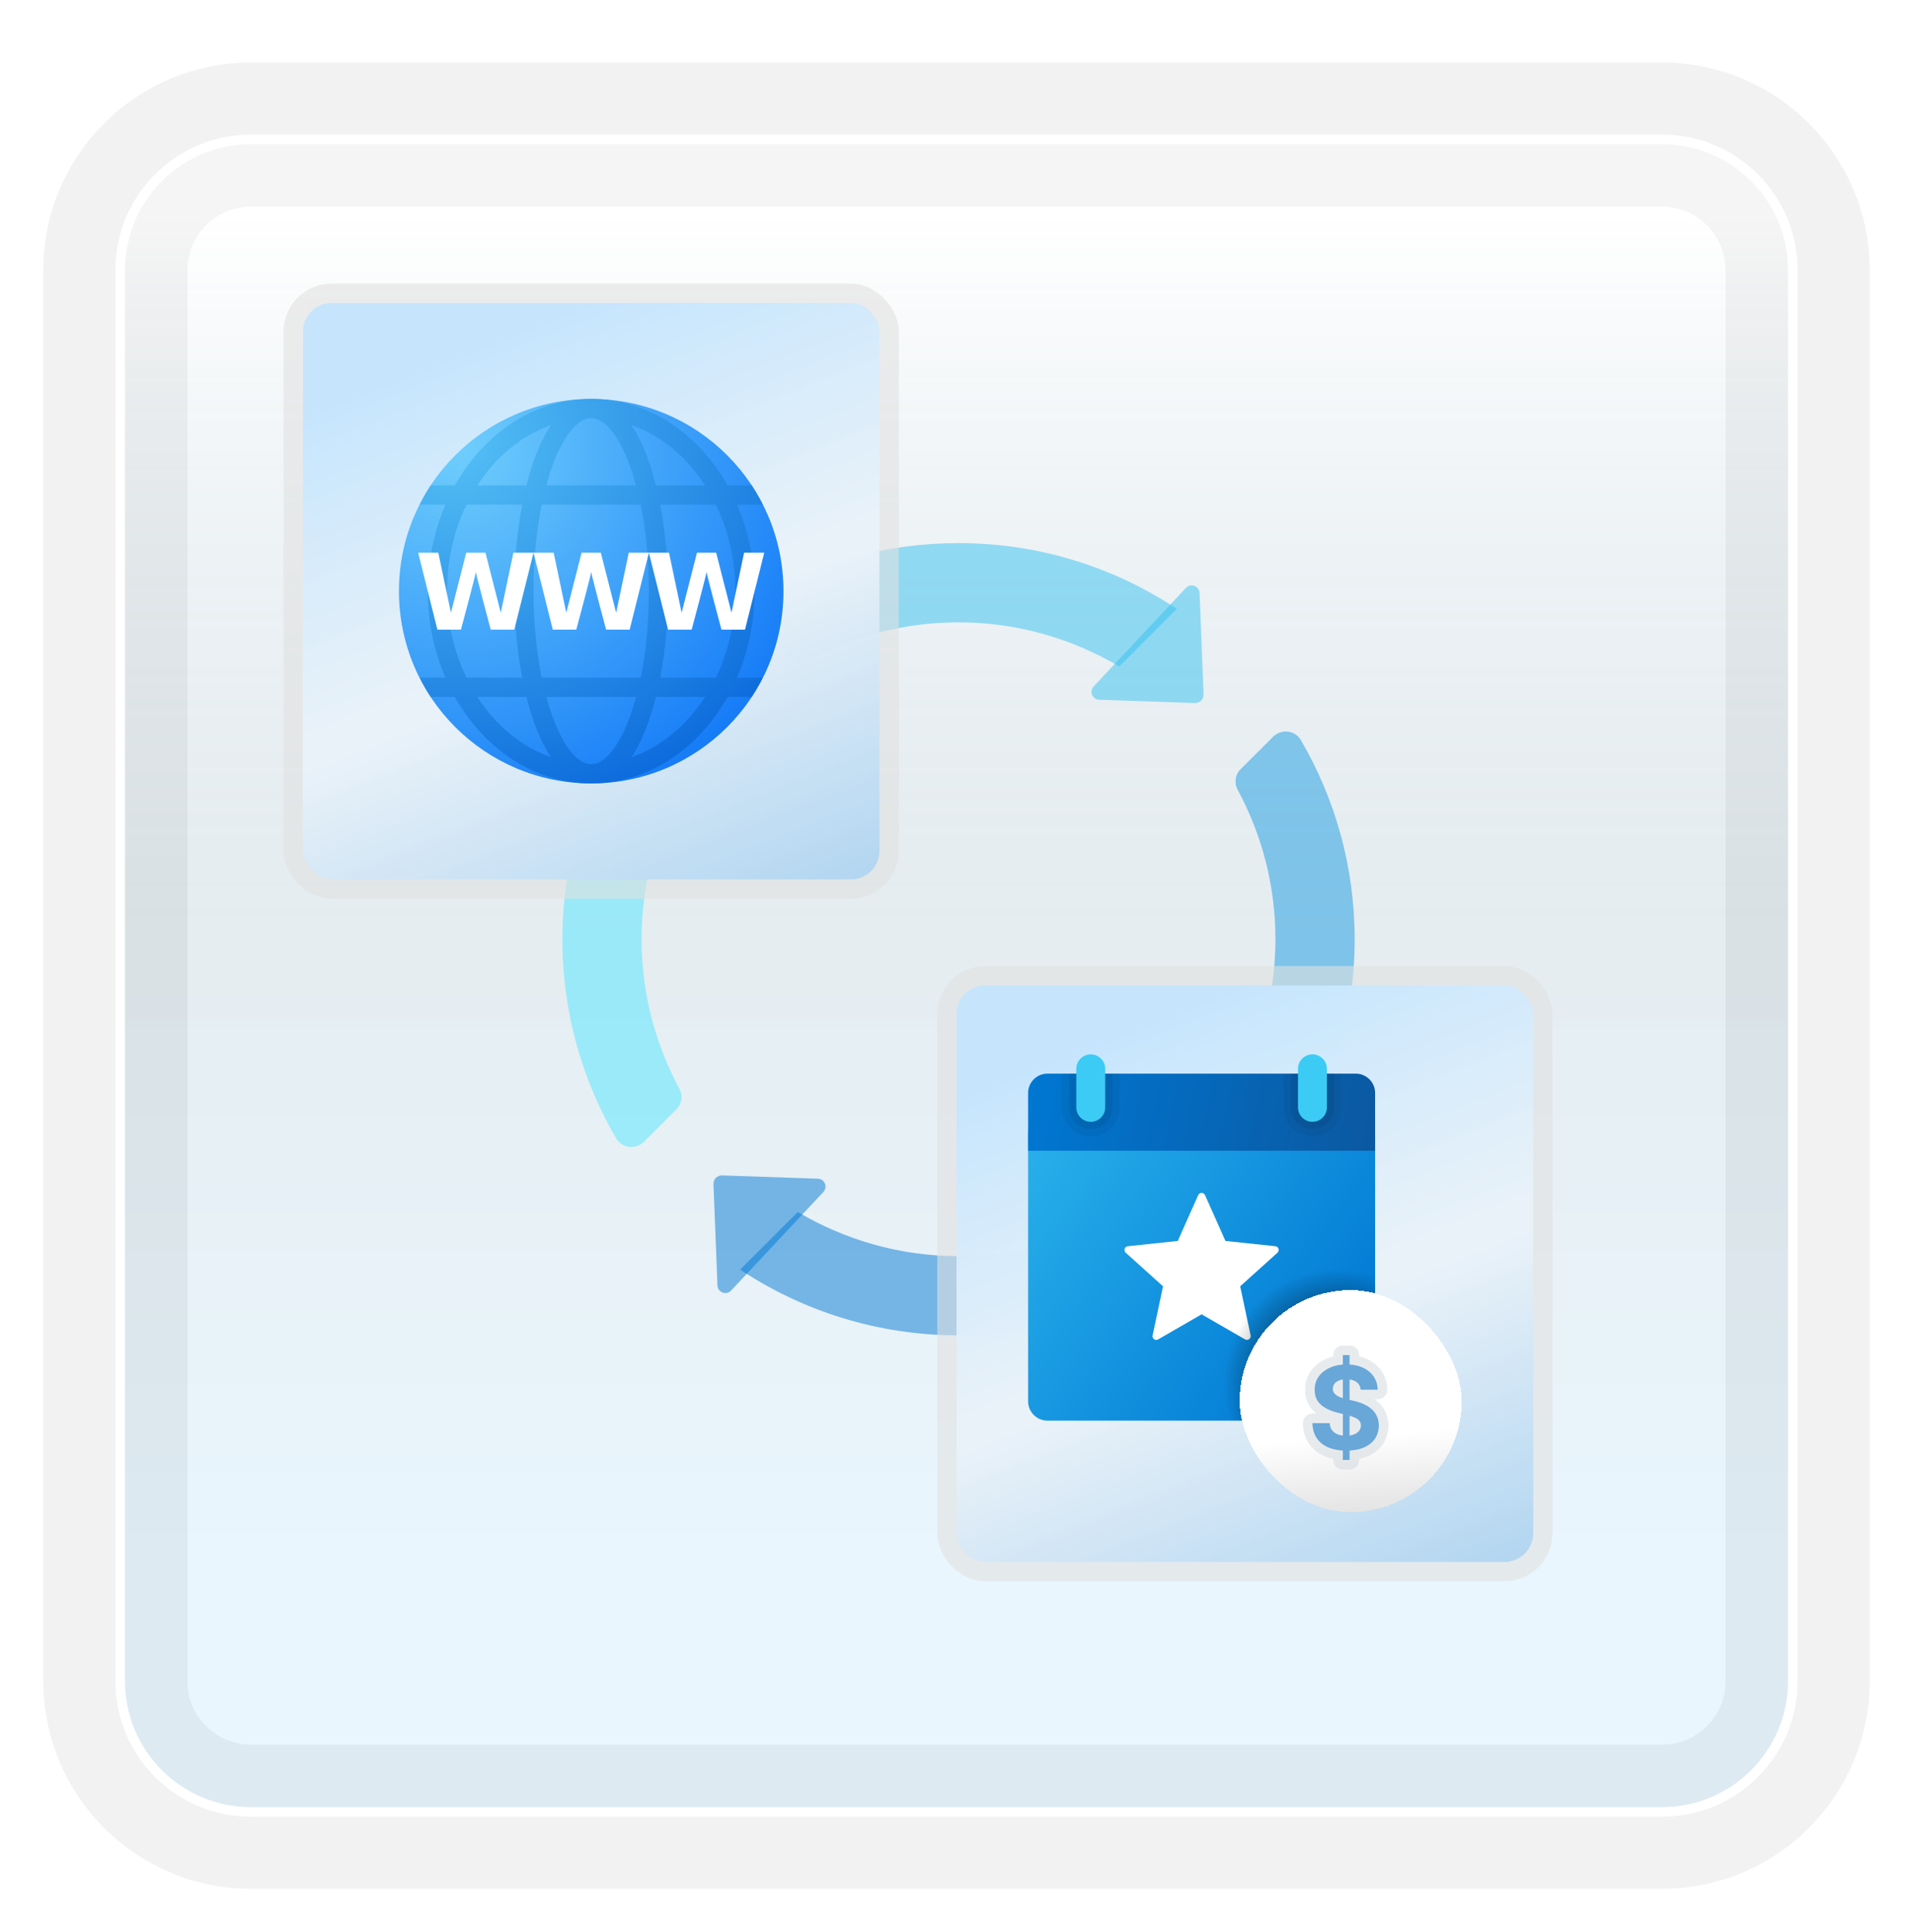 <svg width="199" height="201" viewBox="0 0 199 201" fill="none" xmlns="http://www.w3.org/2000/svg">
<g id="icon=icon-light">
<g id="icon-frame-light">
<g id="Frame" filter="url(#filter0_d_86_7192)">
<path id="Vector" d="M172.887 10H26.113C18.319 10 12 16.319 12 24.113V170.887C12 178.681 18.319 185 26.113 185H172.887C180.681 185 187 178.681 187 170.887V24.113C187 16.319 180.681 10 172.887 10Z" fill="white"/>
<path id="Vector_2" d="M172.887 10H26.113C18.319 10 12 16.319 12 24.113V170.887C12 178.681 18.319 185 26.113 185H172.887C180.681 185 187 178.681 187 170.887V24.113C187 16.319 180.681 10 172.887 10Z" stroke="#F2F2F2" stroke-width="15" stroke-linecap="round"/>
<path id="Vector_3" d="M26.113 10.5H172.887C180.405 10.5 186.5 16.595 186.5 24.113V170.887C186.5 178.405 180.405 184.5 172.887 184.5H26.113C18.595 184.5 12.5 178.405 12.5 170.887V24.113C12.5 16.595 18.595 10.5 26.113 10.5Z" fill="url(#paint0_linear_86_7192)" fill-opacity="0.2" stroke="white"/>
</g>
<g id="combo">
<g id="Vector_4">
<path d="M71.333 80.989L65.341 74.997C61.026 81.51 58.5 89.311 58.5 97.71C58.5 105.268 60.546 112.346 64.103 118.434C64.706 119.469 66.151 119.615 66.998 118.766L70.377 115.387C70.943 114.82 71.048 113.959 70.669 113.254C68.178 108.62 66.742 103.339 66.742 97.71C66.742 91.598 68.434 85.897 71.333 80.989Z" fill="#50E6FF" fill-opacity="0.5"/>
<path d="M132.678 97.71C132.678 103.821 130.986 109.523 128.087 114.431L134.079 120.423C138.394 113.91 140.92 106.106 140.92 97.71C140.92 90.152 138.874 83.074 135.317 76.985C134.714 75.951 133.269 75.807 132.422 76.654L129.043 80.033C128.476 80.6 128.371 81.461 128.75 82.165C131.242 86.799 132.678 92.081 132.678 97.71Z" fill="#199BE2" fill-opacity="0.5"/>
<path d="M82.033 68.377C82.6 68.943 83.461 69.048 84.165 68.669C88.799 66.178 94.081 64.742 99.71 64.742C105.821 64.742 111.523 66.434 116.431 69.333L122.425 63.339C115.91 59.026 108.109 56.5 99.71 56.5C92.189 56.5 85.146 58.526 79.078 62.049C78.005 62.673 77.778 64.122 78.656 64.999L82.033 68.377Z" fill="#35C1F1" fill-opacity="0.5"/>
<path d="M117.387 127.043C116.82 126.476 115.959 126.371 115.254 126.75C110.62 129.242 105.339 130.678 99.71 130.678C93.598 130.678 87.897 128.986 82.989 126.087L76.997 132.079C83.51 136.394 91.313 138.92 99.71 138.92C107.268 138.92 114.346 136.874 120.434 133.317C121.469 132.714 121.615 131.269 120.766 130.422L117.387 127.043Z" fill="#0078D4" fill-opacity="0.5"/>
<path d="M124.3 73.138L114.339 72.796C113.635 72.772 113.284 71.929 113.769 71.414L123.364 61.163C123.863 60.629 124.757 60.963 124.786 61.693L125.2 72.236C125.219 72.741 124.805 73.155 124.3 73.138Z" fill="#35C1F1" fill-opacity="0.5"/>
<path d="M75.12 122.281L85.08 122.623C85.785 122.648 86.135 123.491 85.651 124.006L76.055 134.257C75.557 134.79 74.662 134.457 74.634 133.727L74.219 123.184C74.201 122.679 74.615 122.265 75.12 122.281Z" fill="#0078D4" fill-opacity="0.5"/>
<path d="M124.281 122.3L124.623 112.339C124.648 111.635 125.491 111.284 126.006 111.769L136.257 121.364C136.79 121.863 136.457 122.757 135.727 122.786L125.184 123.2C124.679 123.219 124.265 122.805 124.281 122.3Z" fill="#199BE2" fill-opacity="0.5"/>
<path d="M75.138 73.12L74.796 83.08C74.772 83.785 73.929 84.135 73.414 83.651L63.161 74.055C62.627 73.557 62.961 72.662 63.69 72.634L74.234 72.219C74.741 72.201 75.155 72.615 75.138 73.12Z" fill="#50E6FF" fill-opacity="0.5"/>
</g>
<g id="Frame_2">
<rect x="31.5" y="31.5" width="60" height="60" rx="3" fill="url(#paint1_linear_86_7192)"/>
<rect x="31.5" y="31.5" width="60" height="60" rx="3" fill="white" fill-opacity="0.2"/>
<g id="Group">
<g id="Vector_5">
<path d="M41.5 61.5C41.5 50.455 50.455 41.5 61.5 41.5C72.545 41.5 81.5 50.455 81.5 61.5C81.5 72.545 72.545 81.5 61.5 81.5C50.455 81.5 41.5 72.545 41.5 61.5Z" fill="url(#paint2_radial_86_7192)"/>
<path d="M78.5 61.5C78.5 58.261 77.827 55.209 76.661 52.5H79.343C78.995 51.811 78.618 51.14 78.195 50.5H75.683C72.638 45.084 67.421 41.5 61.5 41.5C55.579 41.5 50.362 45.084 47.317 50.5H44.805C44.382 51.14 44.005 51.811 43.657 52.5H46.339C45.173 55.209 44.5 58.261 44.5 61.5C44.5 64.739 45.173 67.791 46.339 70.5H43.657C44.005 71.189 44.382 71.86 44.805 72.5H47.317C50.362 77.916 55.579 81.5 61.5 81.5C67.421 81.5 72.638 77.916 75.683 72.5H78.195C78.618 71.86 78.995 71.189 79.343 70.5H76.661C77.827 67.791 78.5 64.739 78.5 61.5ZM76.5 61.5C76.5 64.78 75.753 67.849 74.471 70.5H68.678C69.221 67.667 69.5 64.553 69.5 61.5C69.5 58.447 69.221 55.333 68.678 52.5H74.471C75.753 55.151 76.5 58.22 76.5 61.5ZM61.5 79.5C59.81 79.5 58.009 76.863 56.826 72.5H66.175C64.991 76.863 63.19 79.5 61.5 79.5ZM56.348 70.5C55.821 67.913 55.5 64.871 55.5 61.5C55.5 58.129 55.821 55.087 56.348 52.5H66.652C67.179 55.087 67.5 58.129 67.5 61.5C67.5 64.871 67.179 67.913 66.652 70.5H56.348ZM61.5 43.5C63.19 43.5 64.991 46.137 66.174 50.5H56.825C58.009 46.137 59.81 43.5 61.5 43.5ZM73.347 50.5H68.236C67.61 48.001 66.757 45.816 65.684 44.227C68.763 45.303 71.429 47.532 73.347 50.5ZM57.316 44.227C56.243 45.817 55.39 48.001 54.764 50.5H49.653C51.571 47.532 54.237 45.303 57.316 44.227ZM46.5 61.5C46.5 58.22 47.247 55.151 48.529 52.5H54.322C53.779 55.333 53.5 58.447 53.5 61.5C53.5 64.553 53.779 67.667 54.322 70.5H48.529C47.247 67.849 46.5 64.78 46.5 61.5ZM49.653 72.5H54.764C55.39 74.999 56.243 77.184 57.316 78.773C54.237 77.697 51.571 75.468 49.653 72.5ZM65.684 78.773C66.757 77.183 67.61 74.999 68.236 72.5H73.347C71.429 75.468 68.763 77.697 65.684 78.773Z" fill="url(#paint3_radial_86_7192)"/>
<path d="M65.405 57.5L64.093 63.743L62.5 57.5H60.5L58.907 63.743L57.595 57.5H55.5L57.5 65.5H59.951C59.951 65.5 61.464 59.864 61.5 59.5C61.536 59.864 63.049 65.5 63.049 65.5H65.5L67.5 57.5H65.405Z" fill="white"/>
<path d="M53.405 57.5L52.093 63.743L50.5 57.5H48.5L46.907 63.743L45.595 57.5H43.5L45.5 65.5H47.951C47.951 65.5 49.464 59.864 49.5 59.5C49.536 59.864 51.049 65.5 51.049 65.5H53.5L55.5 57.5H53.405Z" fill="white"/>
<path d="M77.405 57.5L76.093 63.743L74.5 57.5H72.5L70.907 63.743L69.595 57.5H67.5L69.5 65.5H71.951C71.951 65.5 73.464 59.864 73.5 59.5C73.536 59.864 75.049 65.5 75.049 65.5H77.5L79.5 57.5H77.405Z" fill="white"/>
</g>
</g>
<rect x="30.5" y="30.5" width="62" height="62" rx="4" stroke="#E2E2E2" stroke-opacity="0.59" stroke-width="2"/>
</g>
<g id="Frame_3">
<rect x="99.5" y="102.5" width="60" height="60" rx="3" fill="url(#paint4_linear_86_7192)"/>
<rect x="99.5" y="102.5" width="60" height="60" rx="3" fill="white" fill-opacity="0.2"/>
<g id="event-sales">
<path id="Vector_6" d="M106.949 145.785V117.71H143.045V145.785C143.045 146.888 142.143 147.79 141.04 147.79H108.955C107.852 147.79 106.949 146.888 106.949 145.785Z" fill="url(#paint5_linear_86_7192)"/>
<path id="Vector_7" d="M124.643 124.33L122.517 129.099L117.325 129.648C116.991 129.683 116.857 130.097 117.105 130.322L120.984 133.818L119.901 138.926C119.832 139.255 120.183 139.511 120.474 139.342L124.997 136.732L129.52 139.341C129.811 139.509 130.163 139.253 130.094 138.925L129.011 133.817L132.889 130.321C133.139 130.097 133.005 129.683 132.67 129.647L127.478 129.098L125.351 124.329C125.215 124.024 124.78 124.024 124.643 124.33Z" fill="white"/>
<path id="Vector_8" d="M143.045 113.699V119.715H106.949V113.699C106.949 112.596 107.852 111.694 108.955 111.694H141.04C142.143 111.694 143.045 112.596 143.045 113.699Z" fill="url(#paint6_linear_86_7192)"/>
<path id="Vector_9" opacity="0.05" d="M136.528 118.211C134.867 118.211 133.52 116.865 133.52 115.203V111.694H139.536V115.203C139.536 116.865 138.19 118.211 136.528 118.211Z" fill="black"/>
<path id="Vector_10" opacity="0.07" d="M136.528 117.459C135.282 117.459 134.272 116.45 134.272 115.203V111.694H138.784V115.203C138.784 116.45 137.774 117.459 136.528 117.459Z" fill="black"/>
<path id="Vector_11" opacity="0.05" d="M113.467 118.211C111.805 118.211 110.459 116.865 110.459 115.203V111.694H116.475V115.203C116.475 116.865 115.128 118.211 113.467 118.211Z" fill="black"/>
<path id="Vector_12" opacity="0.07" d="M113.467 117.459C112.22 117.459 111.211 116.45 111.211 115.203V111.694H115.723V115.203C115.723 116.45 114.713 117.459 113.467 117.459Z" fill="black"/>
<path id="Vector_13" d="M113.467 116.707C112.636 116.707 111.963 116.033 111.963 115.203V111.192C111.963 110.362 112.636 109.688 113.467 109.688C114.297 109.688 114.971 110.362 114.971 111.192V115.203C114.971 116.033 114.297 116.707 113.467 116.707Z" fill="#3CCBF4"/>
<path id="Vector_14" d="M136.528 116.707C135.698 116.707 135.024 116.033 135.024 115.203V111.192C135.024 110.362 135.698 109.688 136.528 109.688C137.358 109.688 138.032 110.362 138.032 111.192V115.203C138.032 116.033 137.358 116.707 136.528 116.707Z" fill="#3CCBF4"/>
<path id="Vector_15" d="M139.035 131.747C132.39 131.747 127.003 137.134 127.003 143.779C127.003 145.188 127.257 146.534 127.702 147.79H141.04C142.143 147.79 143.045 146.887 143.045 145.785V132.446C141.789 132.002 140.444 131.747 139.035 131.747Z" fill="url(#paint7_radial_86_7192)"/>
<g id="Group ">
<g id="sales" filter="url(#filter1_bd_86_7192)">
<rect x="128.949" y="132.21" width="23.102" height="23.102" rx="11.551" fill="url(#paint8_linear_86_7192)" shape-rendering="crispEdges"/>
<rect x="128.949" y="132.21" width="23.102" height="23.102" rx="11.551" fill="white" fill-opacity="0.8" shape-rendering="crispEdges"/>
<g id="$">
<path d="M139.69 149.881V138.972H140.389V149.881H139.69ZM141.544 142.573C141.51 142.229 141.363 141.962 141.105 141.772C140.846 141.581 140.495 141.486 140.052 141.486C139.751 141.486 139.497 141.529 139.289 141.614C139.082 141.696 138.923 141.811 138.812 141.959C138.704 142.107 138.65 142.274 138.65 142.462C138.645 142.618 138.677 142.755 138.748 142.871C138.822 142.987 138.923 143.088 139.051 143.174C139.179 143.256 139.326 143.328 139.494 143.391C139.662 143.451 139.841 143.502 140.031 143.544L140.815 143.732C141.196 143.817 141.545 143.931 141.863 144.073C142.181 144.215 142.457 144.389 142.69 144.597C142.923 144.804 143.103 145.049 143.231 145.33C143.362 145.611 143.429 145.934 143.431 146.297C143.429 146.831 143.292 147.294 143.022 147.686C142.755 148.076 142.369 148.378 141.863 148.594C141.36 148.807 140.754 148.914 140.044 148.914C139.339 148.914 138.725 148.806 138.203 148.59C137.683 148.374 137.277 148.054 136.984 147.631C136.694 147.205 136.542 146.678 136.528 146.05H138.314C138.333 146.343 138.417 146.587 138.565 146.783C138.716 146.976 138.916 147.122 139.166 147.222C139.419 147.318 139.704 147.367 140.022 147.367C140.335 147.367 140.606 147.321 140.836 147.23C141.069 147.139 141.25 147.013 141.377 146.851C141.505 146.689 141.569 146.503 141.569 146.293C141.569 146.097 141.511 145.932 141.395 145.799C141.281 145.665 141.113 145.551 140.892 145.458C140.673 145.364 140.404 145.279 140.086 145.202L139.136 144.963C138.4 144.784 137.819 144.505 137.393 144.124C136.967 143.743 136.755 143.23 136.758 142.585C136.755 142.057 136.896 141.595 137.18 141.201C137.467 140.806 137.86 140.497 138.36 140.276C138.86 140.054 139.429 139.943 140.065 139.943C140.713 139.943 141.278 140.054 141.761 140.276C142.247 140.497 142.625 140.806 142.895 141.201C143.164 141.595 143.304 142.053 143.312 142.573H141.544Z" fill="#0077D2"/>
<path d="M139.69 149.881H138.69C138.69 150.433 139.138 150.881 139.69 150.881V149.881ZM139.69 138.972V137.972C139.138 137.972 138.69 138.42 138.69 138.972H139.69ZM140.389 138.972H141.389C141.389 138.42 140.941 137.972 140.389 137.972V138.972ZM140.389 149.881V150.881C140.941 150.881 141.389 150.433 141.389 149.881H140.389ZM141.544 142.573L140.549 142.671C140.599 143.183 141.03 143.573 141.544 143.573V142.573ZM139.289 141.614L139.659 142.543L139.67 142.539L139.289 141.614ZM138.812 141.959L138.012 141.359L138.005 141.369L138.812 141.959ZM138.65 142.462L139.65 142.498C139.65 142.486 139.65 142.474 139.65 142.462H138.65ZM138.748 142.871L137.894 143.392C137.897 143.397 137.901 143.402 137.904 143.407L138.748 142.871ZM139.051 143.174L138.496 144.006C138.5 144.008 138.505 144.011 138.509 144.014L139.051 143.174ZM139.494 143.391L139.145 144.328C139.149 144.33 139.154 144.331 139.159 144.333L139.494 143.391ZM140.031 143.544L140.263 142.572C140.259 142.571 140.254 142.57 140.249 142.568L140.031 143.544ZM140.815 143.732L140.582 144.704C140.587 144.706 140.592 144.707 140.597 144.708L140.815 143.732ZM141.863 144.073L141.456 144.986L141.456 144.986L141.863 144.073ZM142.69 144.597L143.355 143.85L143.355 143.85L142.69 144.597ZM143.231 145.33L142.321 145.744L142.324 145.751L143.231 145.33ZM143.431 146.297L144.432 146.302L144.431 146.289L143.431 146.297ZM143.022 147.686L142.199 147.119L142.198 147.121L143.022 147.686ZM141.863 148.594L142.253 149.515L142.256 149.514L141.863 148.594ZM138.203 148.59L137.819 149.513L137.821 149.514L138.203 148.59ZM136.984 147.631L136.157 148.193L136.161 148.2L136.984 147.631ZM136.528 146.05V145.05C136.259 145.05 136.001 145.158 135.813 145.351C135.625 145.543 135.522 145.804 135.528 146.073L136.528 146.05ZM138.314 146.05L139.311 145.982C139.276 145.457 138.84 145.05 138.314 145.05V146.05ZM138.565 146.783L137.766 147.385C137.77 147.389 137.773 147.393 137.776 147.398L138.565 146.783ZM139.166 147.222L138.796 148.151L138.809 148.156L139.166 147.222ZM140.836 147.23L140.473 146.299L140.469 146.3L140.836 147.23ZM141.377 146.851L142.162 147.471L142.162 147.471L141.377 146.851ZM141.395 145.799L140.633 146.447L140.641 146.456L141.395 145.799ZM140.892 145.458L140.498 146.377L140.502 146.379L140.892 145.458ZM140.086 145.202L139.843 146.172L139.852 146.174L140.086 145.202ZM139.136 144.963L139.38 143.993L139.372 143.992L139.136 144.963ZM137.393 144.124L136.727 144.87L136.727 144.87L137.393 144.124ZM136.758 142.585L137.758 142.59L137.758 142.58L136.758 142.585ZM137.18 141.201L136.371 140.613L136.368 140.617L137.18 141.201ZM141.761 140.276L141.344 141.185L141.346 141.186L141.761 140.276ZM142.895 141.201L142.069 141.765L142.069 141.765L142.895 141.201ZM143.312 142.573V143.573C143.58 143.573 143.837 143.465 144.025 143.274C144.213 143.083 144.316 142.824 144.312 142.556L143.312 142.573ZM140.69 149.881V138.972H138.69V149.881H140.69ZM139.69 139.972H140.389V137.972H139.69V139.972ZM139.389 138.972V149.881H141.389V138.972H139.389ZM140.389 148.881H139.69V150.881H140.389V148.881ZM142.539 142.474C142.479 141.872 142.203 141.338 141.698 140.966L140.512 142.577C140.523 142.585 140.527 142.59 140.529 142.591C140.53 142.593 140.531 142.594 140.531 142.595C140.532 142.596 140.543 142.615 140.549 142.671L142.539 142.474ZM141.698 140.966C141.213 140.609 140.629 140.486 140.052 140.486V142.486C140.361 142.486 140.48 142.553 140.512 142.577L141.698 140.966ZM140.052 140.486C139.663 140.486 139.271 140.54 138.909 140.689L139.67 142.539C139.723 142.517 139.839 142.486 140.052 142.486V140.486ZM138.92 140.685C138.577 140.821 138.255 141.036 138.012 141.359L139.612 142.559C139.603 142.571 139.597 142.575 139.601 142.572C139.605 142.569 139.622 142.558 139.659 142.543L138.92 140.685ZM138.005 141.369C137.768 141.693 137.65 142.068 137.65 142.462H139.65C139.65 142.465 139.649 142.481 139.643 142.502C139.636 142.524 139.626 142.54 139.62 142.549L138.005 141.369ZM137.651 142.426C137.639 142.748 137.707 143.084 137.894 143.392L139.602 142.35C139.622 142.384 139.636 142.418 139.643 142.448C139.65 142.478 139.65 142.496 139.65 142.498L137.651 142.426ZM137.904 143.407C138.061 143.654 138.265 143.852 138.496 144.006L139.605 142.342C139.592 142.333 139.587 142.327 139.586 142.327C139.586 142.327 139.589 142.33 139.593 142.335L137.904 143.407ZM138.509 144.014C138.707 144.142 138.921 144.245 139.145 144.328L139.843 142.454C139.732 142.412 139.65 142.37 139.592 142.333L138.509 144.014ZM139.159 144.333C139.368 144.407 139.586 144.47 139.812 144.52L140.249 142.568C140.095 142.534 139.955 142.494 139.829 142.449L139.159 144.333ZM139.798 144.517L140.582 144.704L141.048 142.759L140.263 142.572L139.798 144.517ZM140.597 144.708C140.92 144.78 141.205 144.874 141.456 144.986L142.271 143.16C141.885 142.987 141.472 142.854 141.033 142.756L140.597 144.708ZM141.456 144.986C141.691 145.091 141.877 145.212 142.025 145.344L143.355 143.85C143.037 143.567 142.672 143.339 142.271 143.16L141.456 144.986ZM142.025 145.344C142.155 145.459 142.251 145.591 142.321 145.744L144.142 144.916C143.955 144.507 143.691 144.149 143.355 143.85L142.025 145.344ZM142.324 145.751C142.385 145.882 142.43 146.06 142.431 146.305L144.431 146.289C144.428 145.807 144.338 145.34 144.138 144.908L142.324 145.751ZM142.431 146.292C142.43 146.651 142.341 146.912 142.199 147.119L143.846 148.253C144.243 147.676 144.428 147.012 144.431 146.302L142.431 146.292ZM142.198 147.121C142.055 147.329 141.831 147.52 141.471 147.674L142.256 149.514C142.907 149.236 143.456 148.822 143.847 148.252L142.198 147.121ZM141.473 147.673C141.125 147.821 140.658 147.914 140.044 147.914V149.914C140.85 149.914 141.596 149.793 142.253 149.515L141.473 147.673ZM140.044 147.914C139.439 147.914 138.96 147.821 138.585 147.665L137.821 149.514C138.491 149.791 139.239 149.914 140.044 149.914V147.914ZM138.586 147.666C138.226 147.517 137.98 147.313 137.807 147.062L136.161 148.2C136.573 148.796 137.139 149.231 137.819 149.513L138.586 147.666ZM137.811 147.069C137.651 146.834 137.539 146.505 137.528 146.027L135.528 146.073C135.546 146.851 135.737 147.576 136.157 148.193L137.811 147.069ZM136.528 147.05H138.314V145.05H136.528V147.05ZM137.316 146.118C137.346 146.566 137.481 147.006 137.766 147.385L139.364 146.181C139.354 146.168 139.321 146.119 139.311 145.982L137.316 146.118ZM137.776 147.398C138.047 147.745 138.398 147.993 138.796 148.151L139.535 146.293C139.434 146.252 139.384 146.208 139.354 146.168L137.776 147.398ZM138.809 148.156C139.194 148.303 139.603 148.367 140.022 148.367V146.367C139.805 146.367 139.644 146.334 139.523 146.288L138.809 148.156ZM140.022 148.367C140.429 148.367 140.83 148.308 141.204 148.16L140.469 146.3C140.382 146.335 140.241 146.367 140.022 146.367V148.367ZM141.2 148.162C141.563 148.02 141.903 147.799 142.162 147.471L140.593 146.231C140.592 146.232 140.591 146.233 140.589 146.236C140.586 146.238 140.581 146.243 140.572 146.248C140.556 146.26 140.525 146.279 140.473 146.299L141.2 148.162ZM142.162 147.471C142.432 147.129 142.569 146.723 142.569 146.293H140.569C140.569 146.295 140.569 146.284 140.576 146.265C140.582 146.247 140.59 146.235 140.593 146.231L142.162 147.471ZM142.569 146.293C142.569 145.883 142.441 145.477 142.148 145.141L140.641 146.456C140.617 146.429 140.596 146.394 140.583 146.356C140.57 146.319 140.569 146.295 140.569 146.293H142.569ZM142.156 145.15C141.911 144.862 141.596 144.67 141.281 144.537L140.502 146.379C140.564 146.405 140.602 146.427 140.622 146.441C140.643 146.455 140.643 146.458 140.633 146.447L142.156 145.15ZM141.286 144.539C141 144.416 140.675 144.315 140.321 144.23L139.852 146.174C140.134 146.242 140.346 146.312 140.498 146.377L141.286 144.539ZM140.33 144.232L139.38 143.993L138.892 145.933L139.843 146.172L140.33 144.232ZM139.372 143.992C138.746 143.839 138.33 143.619 138.059 143.378L136.727 144.87C137.309 145.39 138.054 145.729 138.9 145.935L139.372 143.992ZM138.059 143.378C137.875 143.214 137.756 142.989 137.758 142.59L135.758 142.581C135.754 143.471 136.058 144.272 136.727 144.87L138.059 143.378ZM137.758 142.58C137.756 142.244 137.842 141.993 137.992 141.785L136.368 140.617C135.95 141.198 135.754 141.87 135.758 142.591L137.758 142.58ZM137.989 141.788C138.16 141.553 138.407 141.349 138.766 141.19L137.955 139.362C137.314 139.646 136.774 140.059 136.371 140.613L137.989 141.788ZM138.766 141.19C139.119 141.034 139.546 140.943 140.065 140.943V138.943C139.312 138.943 138.602 139.075 137.955 139.362L138.766 141.19ZM140.065 140.943C140.6 140.943 141.017 141.035 141.344 141.185L142.178 139.367C141.539 139.074 140.826 138.943 140.065 138.943V140.943ZM141.346 141.186C141.686 141.341 141.913 141.537 142.069 141.765L143.72 140.636C143.336 140.074 142.808 139.654 142.176 139.366L141.346 141.186ZM142.069 141.765C142.219 141.984 142.307 142.247 142.312 142.589L144.312 142.556C144.301 141.858 144.11 141.207 143.72 140.636L142.069 141.765ZM143.312 141.573H141.544V143.573H143.312V141.573Z" fill="#D2D9DE" fill-opacity="0.5"/>
</g>
</g>
</g>
</g>
<rect x="98.5" y="101.5" width="62" height="62" rx="4" stroke="#E2E2E2" stroke-opacity="0.59" stroke-width="2"/>
</g>
</g>
</g>
</g>
<defs>
<filter id="filter0_d_86_7192" x="0.5" y="2.5" width="198" height="198" filterUnits="userSpaceOnUse" color-interpolation-filters="sRGB">
<feFlood flood-opacity="0" result="BackgroundImageFix"/>
<feColorMatrix in="SourceAlpha" type="matrix" values="0 0 0 0 0 0 0 0 0 0 0 0 0 0 0 0 0 0 127 0" result="hardAlpha"/>
<feOffset dy="4"/>
<feGaussianBlur stdDeviation="2"/>
<feComposite in2="hardAlpha" operator="out"/>
<feColorMatrix type="matrix" values="0 0 0 0 0 0 0 0 0 0 0 0 0 0 0 0 0 0 0.25 0"/>
<feBlend mode="normal" in2="BackgroundImageFix" result="effect1_dropShadow_86_7192"/>
<feBlend mode="normal" in="SourceGraphic" in2="effect1_dropShadow_86_7192" result="shape"/>
</filter>
<filter id="filter1_bd_86_7192" x="124.949" y="128.21" width="31.102" height="33.102" filterUnits="userSpaceOnUse" color-interpolation-filters="sRGB">
<feFlood flood-opacity="0" result="BackgroundImageFix"/>
<feGaussianBlur in="BackgroundImageFix" stdDeviation="2"/>
<feComposite in2="SourceAlpha" operator="in" result="effect1_backgroundBlur_86_7192"/>
<feColorMatrix in="SourceAlpha" type="matrix" values="0 0 0 0 0 0 0 0 0 0 0 0 0 0 0 0 0 0 127 0" result="hardAlpha"/>
<feOffset dy="2"/>
<feGaussianBlur stdDeviation="2"/>
<feComposite in2="hardAlpha" operator="out"/>
<feColorMatrix type="matrix" values="0 0 0 0 1 0 0 0 0 1 0 0 0 0 1 0 0 0 1 0"/>
<feBlend mode="normal" in2="effect1_backgroundBlur_86_7192" result="effect2_dropShadow_86_7192"/>
<feBlend mode="normal" in="SourceGraphic" in2="effect2_dropShadow_86_7192" result="shape"/>
</filter>
<linearGradient id="paint0_linear_86_7192" x1="99.5" y1="18.468" x2="99.5" y2="176.532" gradientUnits="userSpaceOnUse">
<stop stop-color="white"/>
<stop offset="0.472" stop-color="#0D5176" stop-opacity="0.528"/>
<stop offset="0.941" stop-color="#12A6F7" stop-opacity="0.465"/>
</linearGradient>
<linearGradient id="paint1_linear_86_7192" x1="61.5" y1="31.5" x2="88.3" y2="99.9" gradientUnits="userSpaceOnUse">
<stop stop-color="#B8DFFC"/>
<stop offset="0.453" stop-color="#E5EFF7" stop-opacity="0.98"/>
<stop offset="1" stop-color="#8FC3EB"/>
</linearGradient>
<radialGradient id="paint2_radial_86_7192" cx="0" cy="0" r="1" gradientUnits="userSpaceOnUse" gradientTransform="translate(47.832 46.681) scale(40.041)">
<stop stop-color="#6FCEFC"/>
<stop offset="1" stop-color="#167CF7"/>
</radialGradient>
<radialGradient id="paint3_radial_86_7192" cx="0" cy="0" r="1" gradientUnits="userSpaceOnUse" gradientTransform="translate(47.225 45.98) scale(45.009 40.155)">
<stop offset="0.001" stop-color="#54C0F5"/>
<stop offset="0.998" stop-color="#0B69DB"/>
</radialGradient>
<linearGradient id="paint4_linear_86_7192" x1="129.5" y1="102.5" x2="156.3" y2="170.9" gradientUnits="userSpaceOnUse">
<stop stop-color="#B8DFFC"/>
<stop offset="0.453" stop-color="#E5EFF7" stop-opacity="0.98"/>
<stop offset="1" stop-color="#8FC3EB"/>
</linearGradient>
<linearGradient id="paint5_linear_86_7192" x1="107.364" y1="119.376" x2="136.343" y2="140.542" gradientUnits="userSpaceOnUse">
<stop stop-color="#28AFEA"/>
<stop offset="1" stop-color="#047ED6"/>
</linearGradient>
<linearGradient id="paint6_linear_86_7192" x1="107.37" y1="112.303" x2="142.241" y2="119.394" gradientUnits="userSpaceOnUse">
<stop stop-color="#0077D2"/>
<stop offset="1" stop-color="#0B59A2"/>
</linearGradient>
<radialGradient id="paint7_radial_86_7192" cx="0" cy="0" r="1" gradientUnits="userSpaceOnUse" gradientTransform="translate(139.056 143.821) scale(11.788)">
<stop/>
<stop offset="1" stop-opacity="0"/>
</radialGradient>
<linearGradient id="paint8_linear_86_7192" x1="140.5" y1="132.21" x2="142.81" y2="162.82" gradientUnits="userSpaceOnUse">
<stop offset="0.026" stop-color="white"/>
<stop offset="0.495" stop-color="white"/>
<stop offset="0.974" stop-opacity="0.98"/>
</linearGradient>
</defs>
</svg>
